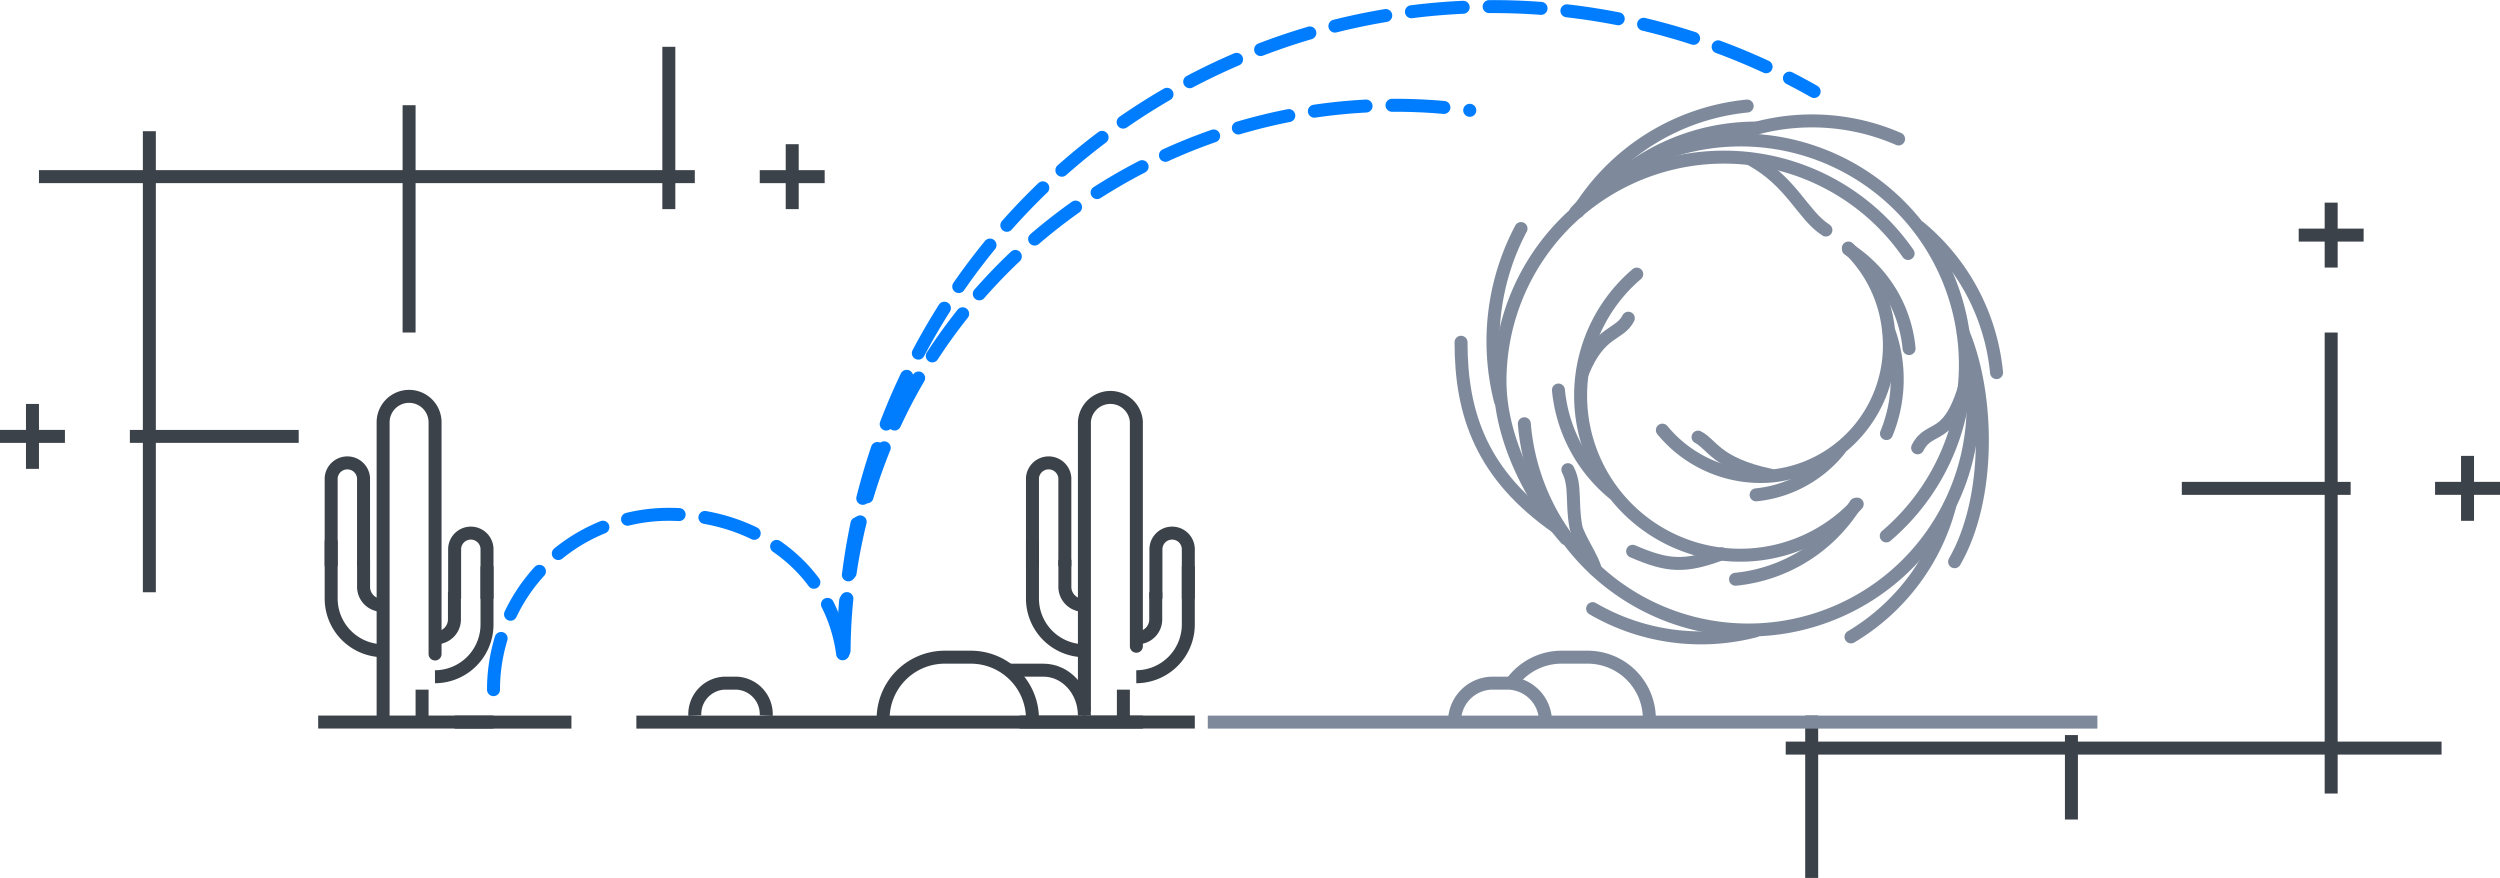 <svg xmlns="http://www.w3.org/2000/svg" width="385" height="135.205" viewBox="0 0 385 135.205">
  <g id="No_results" data-name="No results" transform="translate(-256 -752.795)">
    <path id="Прямоугольник_1_копия_15" data-name="Прямоугольник 1 копия 15" d="M534,888V869h-3v-2h3v-4h2v4h38v-1h2v1h38V829H592v-2h22V804h2v23h2v2h-2v38h16v2H616v6h-2v-6H576v10h-2V869H536v19Z" fill="#3c4249"/>
    <path id="Прямоугольник_1_копия_17" data-name="Прямоугольник 1 копия 17" d="M278,844V821h-2v-2h2V781H262v-2h16v-6h2v6h38V769h2v10h38V760h2v19h3v2h-3v4h-2v-4H320v23h-2V781H280v38h22v2H280v23Z" fill="#3c4249"/>
    <path id="Прямоугольник_1_копия" data-name="Прямоугольник 1 копия" d="M377,785v-4h-4v-2h4v-4h2v4h4v2h-4v4Z" fill="#3c4249"/>
    <path id="Прямоугольник_1_копия_2" data-name="Прямоугольник 1 копия 2" d="M260,825v-4h-4v-2h4v-4h2v4h4v2h-4v4Z" fill="#3c4249"/>
    <path id="Прямоугольник_1_копия_3" data-name="Прямоугольник 1 копия 3" d="M614,794v-4h-4v-2h4v-4h2v4h4v2h-4v4Z" fill="#3c4249"/>
    <path id="Прямоугольник_1_копия_4" data-name="Прямоугольник 1 копия 4" d="M635,833v-4h-4v-2h4v-4h2v4h4v2h-4v4Z" fill="#3c4249"/>
    <g id="Группа_88" data-name="Группа 88">
      <rect id="Прямоугольник_скругл._углы_12" data-name="Прямоугольник, скругл. углы 12" width="15" height="97" rx="7.5" transform="translate(600 754)" fill="none"/>
    </g>
    <g id="_1" data-name="1">
      <path id="Прямоугольник_скругл._углы_12_копия" data-name="Прямоугольник, скругл. углы 12 копия" d="M315,863.511V817.834a4,4,0,0,1,8,0v35.674" fill="none" stroke="#3c4249" stroke-linecap="round" stroke-width="2"/>
      <path id="Прямоугольник_скругл._углы_13_копия_2" data-name="Прямоугольник, скругл. углы 13 копия 2" d="M309,840V826.386a2.5,2.5,0,0,1,4.985,0V840" transform="translate(-2)" fill="none" stroke="#3c4249" stroke-width="2"/>
      <path id="Прямоугольник_скругл._углы_14_копия_2" data-name="Прямоугольник, скругл. углы 14 копия 2" d="M315.006,846.009a2.853,2.853,0,0,1-3.016-2.963V838.99" fill="none" stroke="#3c4249" stroke-width="2"/>
      <path id="Прямоугольник_скругл._углы_15_копия_2" data-name="Прямоугольник, скругл. углы 15 копия 2" d="M316.989,853.009h0A8.039,8.039,0,0,1,309,844.921v-8.913" transform="translate(-2)" fill="none" stroke="#3c4249" stroke-width="2"/>
      <path id="Прямоугольник_скругл._углы_13_копия_2-2" data-name="Прямоугольник, скругл. углы 13 копия 2" d="M329,845v-7.562a2.494,2.494,0,1,0-4.987,0V845" transform="translate(2)" fill="none" stroke="#3c4249" stroke-width="2"/>
      <path id="Прямоугольник_скругл._углы_14_копия_2-2" data-name="Прямоугольник, скругл. углы 14 копия 2" d="M323,851.015a2.839,2.839,0,0,0,2.983-2.966V843.99" fill="none" stroke="#3c4249" stroke-width="2"/>
      <path id="Прямоугольник_скругл._углы_15_копия_2-2" data-name="Прямоугольник, скругл. углы 15 копия 2" d="M320.986,857.015h0A8.053,8.053,0,0,0,329,848.924v-8.916" transform="translate(2)" fill="none" stroke="#3c4249" stroke-width="2"/>
      <line id="Фигура_1268_копия" data-name="Фигура 1268 копия" x2="27" transform="translate(305 863.99)" fill="none" stroke="#3c4249" stroke-width="2"/>
      <line id="Фигура_1267" data-name="Фигура 1267" y1="5" transform="translate(321 859)" fill="none" stroke="#3c4249" stroke-width="2"/>
    </g>
    <g id="_1_копия" data-name="1 копия">
      <path id="Прямоугольник_скругл._углы_12_копия-2" data-name="Прямоугольник, скругл. углы 12 копия" d="M423,862.014v-44.3a4.011,4.011,0,0,1,8,0v34.6" fill="none" stroke="#3c4249" stroke-linecap="round" stroke-width="2"/>
      <path id="Прямоугольник_скругл._углы_13_копия_2-3" data-name="Прямоугольник, скругл. углы 13 копия 2" d="M417,840V826.386a2.5,2.5,0,0,1,4.985,0V840" transform="translate(-2)" fill="none" stroke="#3c4249" stroke-width="2"/>
      <path id="Прямоугольник_скругл._углы_14_копия_2-3" data-name="Прямоугольник, скругл. углы 14 копия 2" d="M423.006,846.009a2.853,2.853,0,0,1-3.016-2.963V838.99" fill="none" stroke="#3c4249" stroke-width="2"/>
      <path id="Прямоугольник_скругл._углы_15_копия_2-3" data-name="Прямоугольник, скругл. углы 15 копия 2" d="M424.989,853.009h0A8.039,8.039,0,0,1,417,844.921v-8.913" transform="translate(-2)" fill="none" stroke="#3c4249" stroke-width="2"/>
      <path id="Прямоугольник_скругл._углы_13_копия_2-4" data-name="Прямоугольник, скругл. углы 13 копия 2" d="M437,845v-7.562a2.494,2.494,0,1,0-4.987,0V845" transform="translate(2)" fill="none" stroke="#3c4249" stroke-width="2"/>
      <path id="Прямоугольник_скругл._углы_14_копия_2-4" data-name="Прямоугольник, скругл. углы 14 копия 2" d="M431,851.015a2.839,2.839,0,0,0,2.983-2.966V843.99" fill="none" stroke="#3c4249" stroke-width="2"/>
      <path id="Прямоугольник_скругл._углы_15_копия_2-4" data-name="Прямоугольник, скругл. углы 15 копия 2" d="M428.986,857.015h0A8.053,8.053,0,0,0,437,848.924v-8.916" transform="translate(2)" fill="none" stroke="#3c4249" stroke-width="2"/>
      <line id="Фигура_1268_копия-2" data-name="Фигура 1268 копия" x2="27" transform="translate(413 863.99)" fill="none" stroke="#3c4249" stroke-width="2"/>
      <line id="Фигура_1267-2" data-name="Фигура 1267" y1="5" transform="translate(429 859)" fill="none" stroke="#3c4249" stroke-width="2"/>
    </g>
    <g id="Группа_83" data-name="Группа 83">
      <line id="Фигура_1" data-name="Фигура 1" x2="137" transform="translate(442 864)" fill="none" stroke="#7e8a9c" stroke-width="2"/>
      <line id="Фигура_1_копия" data-name="Фигура 1 копия" x2="78" transform="translate(354 864)" fill="none" stroke="#3c4249" stroke-width="2"/>
      <line id="Фигура_1_копия_2" data-name="Фигура 1 копия 2" x2="18" transform="translate(326 864)" fill="none" stroke="#3c4249" stroke-width="2"/>
      <path id="Прямоугольник_скругл._углы_13" data-name="Прямоугольник, скругл. углы 13" d="M393,863.5a9.5,9.5,0,0,1,9.5-9.5h4a9.5,9.5,0,0,1,9.5,9.5" transform="translate(-1)" fill="none" stroke="#3c4249" stroke-width="2"/>
      <path id="Прямоугольник_скругл._углы_13_копия" data-name="Прямоугольник, скругл. углы 13 копия" d="M363,863a4.788,4.788,0,0,1,4.543-5h1.913A4.788,4.788,0,0,1,374,863" fill="none" stroke="#3c4249" stroke-width="2"/>
      <path id="Прямоугольник_скругл._углы_13_копия_3" data-name="Прямоугольник, скругл. углы 13 копия 3" d="M411.017,856h5.662c3.491,0,6.321,3.134,6.321,7" fill="none" stroke="#3c4249" stroke-width="2"/>
      <path id="Прямоугольник_скругл._углы_13_копия_4" data-name="Прямоугольник, скругл. углы 13 копия 4" d="M488.383,858.562A9.495,9.495,0,0,1,496.5,854h4a9.5,9.5,0,0,1,9.5,9.5" fill="none" stroke="#7e8a9c" stroke-width="2"/>
      <path id="Прямоугольник_скругл._углы_13_копия_5" data-name="Прямоугольник, скругл. углы 13 копия 5" d="M480,864a5.894,5.894,0,0,1,5.783-6h2.435A5.894,5.894,0,0,1,494,864" fill="none" stroke="#7e8a9c" stroke-width="2"/>
    </g>
    <g id="Группа_84" data-name="Группа 84">
      <path id="Эллипс_3724" data-name="Эллипс 3724" d="M332,859a27,27,0,0,1,27-27c14.912,0,27,10.088,27,25" fill="none" stroke="#007dff" stroke-linecap="round" stroke-width="2" stroke-dasharray="8 4"/>
      <path id="Эллипс_3725" data-name="Эллипс 3725" d="M383.865,853.291a100.061,100.061,0,0,1,149.511-86.405" transform="translate(2)" fill="none" stroke="#007dff" stroke-linecap="round" stroke-width="2" stroke-dasharray="8 4"/>
      <path id="Эллипс_3725_копия" data-name="Эллипс 3725 копия" d="M383.991,852.964a84.609,84.609,0,0,1,.776-10.887c6.294-46.179,49.087-78.546,95.579-72.294" transform="translate(2)" fill="none" stroke="#007dff" stroke-linecap="round" stroke-width="2" stroke-dasharray="8 4"/>
      <g id="Группа_86" data-name="Группа 86">
        <g id="Группа_85" data-name="Группа 85">
          <path id="Эллипс_3722" data-name="Эллипс 3722" d="M497.15,835.749C491.819,829.676,487,820.216,487,811.5a34.5,34.5,0,0,1,62.848-19.669" fill="none" stroke="#7e8a9c" stroke-linecap="round" stroke-width="2"/>
          <path id="Эллипс_3723" data-name="Эллипс 3723" d="M496.842,835.092C485.225,827.019,482,817.676,482,806.5" transform="translate(-1 -1)" fill="none" stroke="#7e8a9c" stroke-linecap="round" stroke-width="2"/>
          <path id="Эллипс_3723_копия" data-name="Эллипс 3723 копия" d="M487.07,811.534a37.1,37.1,0,0,1,3.167-26.54" transform="translate(0 3)" fill="none" stroke="#7e8a9c" stroke-linecap="round" stroke-width="2"/>
          <path id="Эллипс_3723_копия_2" data-name="Эллипс 3723 копия 2" d="M503.215,782.019a33.124,33.124,0,0,1,23.347-9.5" fill="none" stroke="#7e8a9c" stroke-linecap="round" stroke-width="2"/>
          <path id="Эллипс_3723_копия_3" data-name="Эллипс 3723 копия 3" d="M542.189,791.221c-3.577-2.282-5.2-7.4-11.545-10.889" transform="translate(-5 -3)" fill="none" stroke="#7e8a9c" stroke-linecap="round" stroke-width="2"/>
        </g>
        <g id="Группа_85_копия" data-name="Группа 85 копия">
          <path id="Эллипс_3722-2" data-name="Эллипс 3722" d="M559.172,808.355a34.614,34.614,0,1,1-68.426,9.7" fill="none" stroke="#7e8a9c" stroke-linecap="round" stroke-width="2"/>
          <path id="Эллипс_3723-2" data-name="Эллипс 3723" d="M558.344,804.1c3.985,9.614,4.277,25.473-1.337,35.2" fill="none" stroke="#7e8a9c" stroke-linecap="round" stroke-width="2"/>
          <path id="Эллипс_3723_копия-2" data-name="Эллипс 3723 копия" d="M554.274,833.642a33.342,33.342,0,0,1-15.22,20.234" transform="translate(2 -3)" fill="none" stroke="#7e8a9c" stroke-linecap="round" stroke-width="2"/>
          <path id="Эллипс_3723_копия_2-2" data-name="Эллипс 3723 копия 2" d="M526.3,849.96a33.161,33.161,0,0,1-25.036-3.436" fill="none" stroke="#7e8a9c" stroke-linecap="round" stroke-width="2"/>
          <path id="Эллипс_3723_копия_3-2" data-name="Эллипс 3723 копия 3" d="M497.449,825.125c1.277,2.463.534,4.911,1.233,8.78.289,1.593,2.827,5.225,2.977,6.614" fill="none" stroke="#7e8a9c" stroke-linecap="round" stroke-width="2"/>
        </g>
        <g id="Группа_85_копия_2" data-name="Группа 85 копия 2">
          <path id="Эллипс_3722-3" data-name="Эллипс 3722" d="M498.675,785.425a34.614,34.614,0,1,1,47.81,49.9" fill="none" stroke="#7e8a9c" stroke-linecap="round" stroke-width="2"/>
          <path id="Эллипс_3723-3" data-name="Эллипс 3723" d="M499.009,785.382a34.628,34.628,0,0,1,26.054-16.255" fill="none" stroke="#7e8a9c" stroke-linecap="round" stroke-width="2"/>
          <path id="Эллипс_3723_копия-3" data-name="Эллипс 3723 копия" d="M522.067,774.644a33.342,33.342,0,0,1,25.313.551" transform="translate(1 -1)" fill="none" stroke="#7e8a9c" stroke-linecap="round" stroke-width="2"/>
          <path id="Эллипс_3723_копия_2-3" data-name="Эллипс 3723 копия 2" d="M551.647,787.841a33.162,33.162,0,0,1,11.821,22.336" fill="none" stroke="#7e8a9c" stroke-linecap="round" stroke-width="2"/>
          <path id="Эллипс_3723_копия_3-3" data-name="Эллипс 3723 копия 3" d="M548.314,825.76c1.925-3.8,4.951-.487,7.641-10.8" transform="translate(3 -4)" fill="none" stroke="#7e8a9c" stroke-linecap="round" stroke-width="2"/>
        </g>
        <g id="Группа_85_копия_3" data-name="Группа 85 копия 3">
          <path id="Эллипс_3722-4" data-name="Эллипс 3722" d="M542.009,830.43a24.574,24.574,0,1,1-33.949-35.42" fill="none" stroke="#7e8a9c" stroke-linecap="round" stroke-width="2"/>
          <path id="Эллипс_3723-4" data-name="Эллипс 3723" d="M541.772,830.461A24.59,24.59,0,0,1,523.271,842" fill="none" stroke="#7e8a9c" stroke-linecap="round" stroke-width="2"/>
          <path id="Эллипс_3723_копия-4" data-name="Эллипс 3723 копия" d="M521.139,838.082c-5.677,2.108-8.263,1.969-13.715-.391" fill="none" stroke="#7e8a9c" stroke-linecap="round" stroke-width="2"/>
          <path id="Эллипс_3723_копия_2-4" data-name="Эллипс 3723 копия 2" d="M504.394,828.716A23.534,23.534,0,0,1,496,812.862" fill="none" stroke="#7e8a9c" stroke-linecap="round" stroke-width="2"/>
          <path id="Эллипс_3723_копия_3-4" data-name="Эллипс 3723 копия 3" d="M506.761,801.8c-1.367,2.694-4.351,1.766-7.034,8.352" fill="none" stroke="#7e8a9c" stroke-linecap="round" stroke-width="2"/>
          <path id="Эллипс_3722_копия" data-name="Эллипс 3722 копия" d="M540.646,790.993a20.447,20.447,0,0,1,6.205,12.84,20.2,20.2,0,0,1-17.769,22.245,19.6,19.6,0,0,1-17.074-7.04" fill="none" stroke="#7e8a9c" stroke-linecap="round" stroke-width="2"/>
          <path id="Эллипс_3723_копия_4" data-name="Эллипс 3723 копия 4" d="M540.671,791.189A20.366,20.366,0,0,1,550,806.472" fill="none" stroke="#7e8a9c" stroke-linecap="round" stroke-width="2"/>
          <path id="Эллипс_3723_копия_4-2" data-name="Эллипс 3723 копия 4" d="M546.943,803.954a21.977,21.977,0,0,1-.427,15.609" fill="none" stroke="#7e8a9c" stroke-linecap="round" stroke-width="2"/>
          <path id="Эллипс_3723_копия_4-3" data-name="Эллипс 3723 копия 4" d="M539.26,822.065A18.905,18.905,0,0,1,526.442,829" fill="none" stroke="#7e8a9c" stroke-linecap="round" stroke-width="2"/>
          <path id="Эллипс_3723_копия_4-4" data-name="Эллипс 3723 копия 4" d="M517.5,820.111c2.178,1.129,2.844,4.1,11.1,5.85" fill="none" stroke="#7e8a9c" stroke-linecap="round" stroke-width="2"/>
        </g>
      </g>
    </g>
  </g>
</svg>
